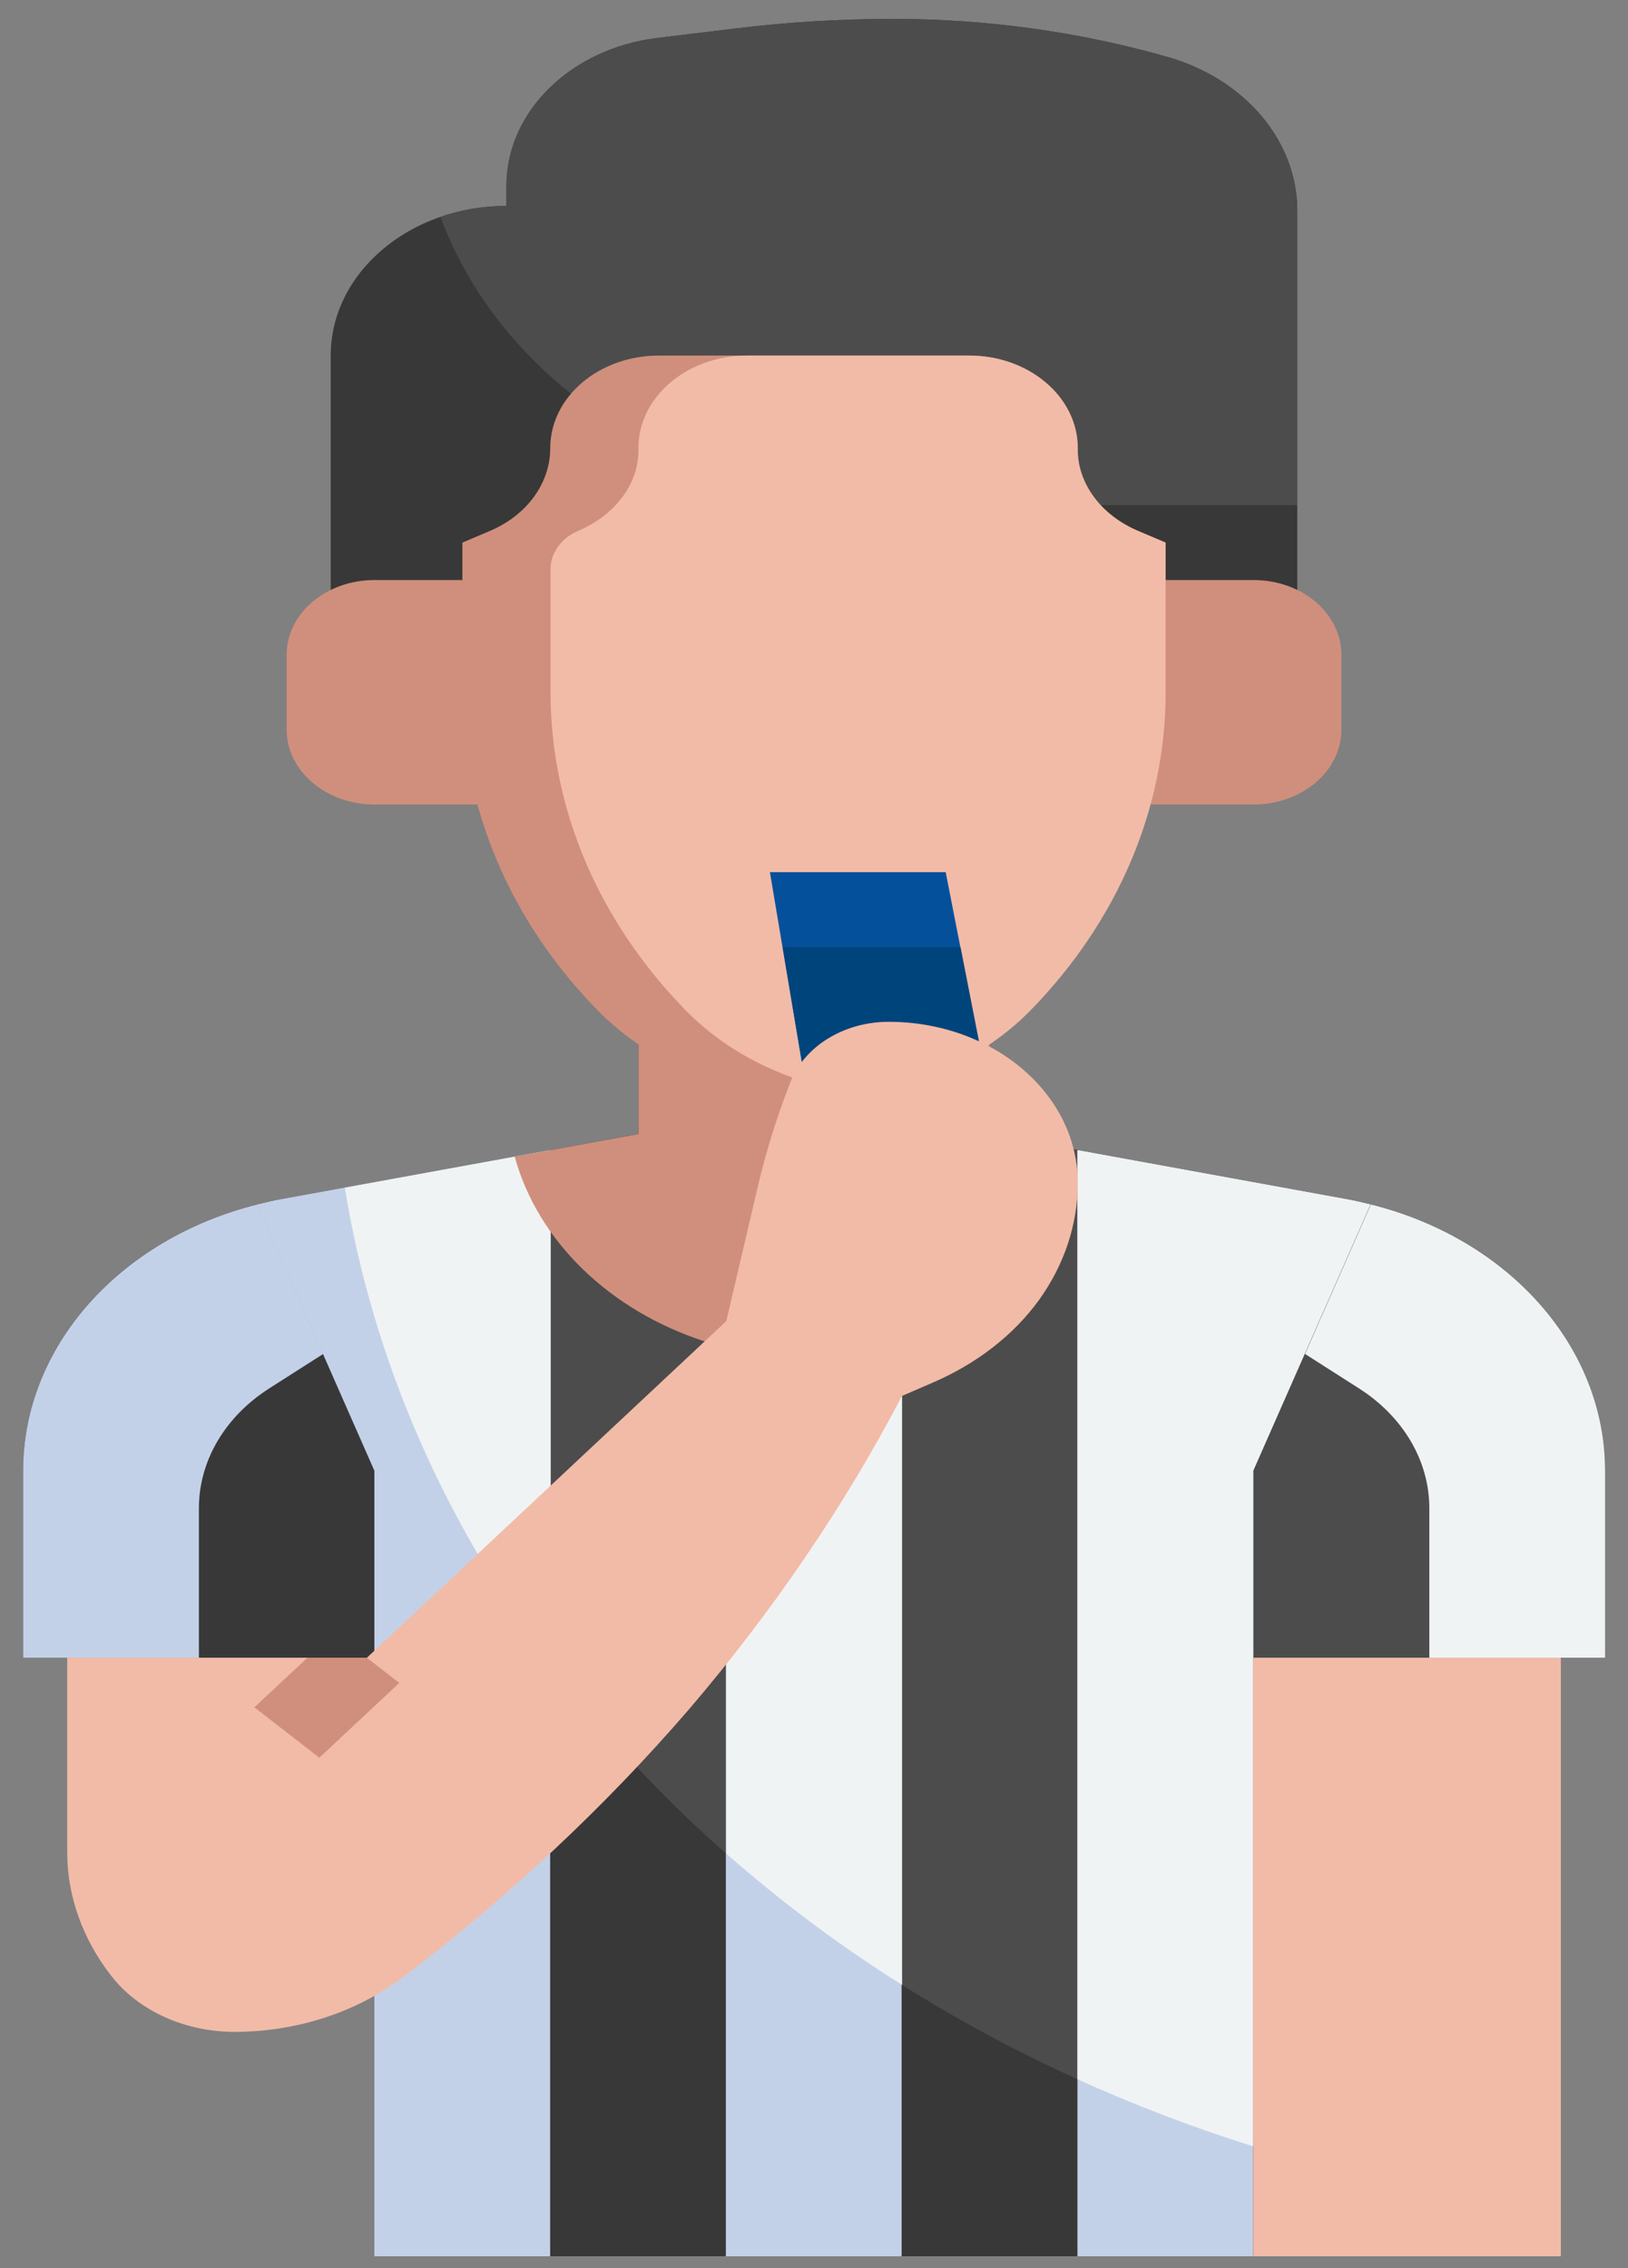 <svg width="28" height="39" viewBox="0 0 28 39" fill="none" xmlns="http://www.w3.org/2000/svg">
<rect x="0" y="0" width="28" height="39" fill="#808080" stroke="none"/>
<g clip-path="url(#clip0_7019_3162)">
<path d="M17.023 17.832V19.5L23.169 20.621C25.755 21.092 27.603 23.038 27.603 25.289V28.505H21.558V38.797H6.444V28.505H0.398V25.289C0.398 23.038 2.246 21.092 4.832 20.621L10.978 19.5V17.832H17.023Z" fill="#383838"/>
<path d="M23.174 20.621L17.028 19.5V17.832H10.983V19.5L5.93 20.422C7.171 28.044 13.311 34.334 21.562 36.905V28.505H27.608V25.289C27.608 23.038 25.76 21.092 23.174 20.621Z" fill="#4C4C4C"/>
<path d="M4.827 20.621C4.689 20.646 4.555 20.678 4.422 20.71L6.439 25.289V28.505V38.797H9.462V19.776L4.827 20.621Z" fill="#C3D1E8"/>
<path d="M23.571 20.71C23.438 20.677 23.303 20.646 23.166 20.621L18.531 19.776V38.797H21.554V25.289L23.571 20.71Z" fill="#C3D1E8"/>
<path d="M12.484 17.832H15.507V38.797H12.484V17.832Z" fill="#C3D1E8"/>
<path d="M5.93 20.422C6.416 23.404 7.652 26.18 9.472 28.612V19.776L5.93 20.422Z" fill="#F0F3F4"/>
<path d="M23.571 20.71C23.438 20.677 23.303 20.646 23.166 20.621L18.531 19.776V35.753C19.502 36.192 20.51 36.58 21.554 36.906V25.289L23.571 20.71Z" fill="#F0F3F4"/>
<path d="M12.492 17.832V31.874C13.425 32.694 14.434 33.451 15.515 34.131V17.832H12.492Z" fill="#F0F3F4"/>
<path d="M21.555 28.505H26.845V38.797H21.555V28.505Z" fill="#F2BBA7"/>
<path d="M17.025 19.5V17.832H10.98V19.5L8.852 19.888C9.254 21.35 10.494 22.538 12.118 23.065L14.002 23.358L17.401 19.568L17.025 19.5Z" fill="#D08F7C"/>
<path d="M5.688 10.146V6.114C5.688 4.693 7.041 3.541 8.71 3.541V3.2C8.71 1.919 9.817 0.834 11.305 0.653L12.654 0.489C13.55 0.38 14.454 0.325 15.36 0.325C16.961 0.325 18.552 0.545 20.07 0.976C21.41 1.356 22.312 2.421 22.312 3.622V10.146" fill="#383838"/>
<path d="M20.07 0.976C18.551 0.545 16.96 0.325 15.359 0.325C14.453 0.325 13.55 0.38 12.653 0.489L11.304 0.653C9.815 0.834 8.709 1.919 8.709 3.2V3.541C8.308 3.541 7.927 3.611 7.578 3.732C8.636 6.604 11.787 8.687 15.51 8.687H22.311V3.622C22.311 2.421 21.408 1.356 20.07 0.976Z" fill="#4C4C4C"/>
<path d="M7.952 9.974H6.441C5.606 9.974 4.93 10.549 4.93 11.26V12.546C4.93 13.257 5.606 13.833 6.441 13.833H8.212" fill="#D08F7C"/>
<path d="M20.048 9.974H21.56C22.395 9.974 23.071 10.549 23.071 11.26V12.546C23.071 13.257 22.395 13.833 21.56 13.833H19.789" fill="#D08F7C"/>
<path d="M16.665 6.114C17.696 6.114 18.533 6.826 18.533 7.704C18.533 8.306 18.932 8.857 19.566 9.127L20.044 9.33V11.903C20.044 13.902 19.22 15.839 17.717 17.375C16.798 18.314 15.435 18.857 13.999 18.857C12.562 18.857 11.2 18.314 10.28 17.374C8.777 15.839 7.953 13.902 7.953 11.903V9.33L8.431 9.127C9.065 8.857 9.464 8.306 9.464 7.704C9.464 6.826 10.301 6.114 11.332 6.114H16.665Z" fill="#D08F7C"/>
<path d="M10.98 7.728C10.991 8.322 10.571 8.861 9.947 9.127C9.654 9.251 9.469 9.507 9.469 9.786V11.903C9.469 13.902 10.292 15.839 11.796 17.375C12.551 18.147 13.608 18.646 14.758 18.801C15.908 18.646 16.965 18.147 17.722 17.375C19.225 15.839 20.048 13.902 20.048 11.903V9.33L19.57 9.127C18.946 8.861 18.527 8.322 18.537 7.728C18.552 6.839 17.71 6.114 16.669 6.114H12.848C11.807 6.114 10.965 6.839 10.98 7.728Z" fill="#F2BBA7"/>
<path d="M13.789 18.259L13.242 14.997H16.265L16.835 17.907" fill="#05509B"/>
<path d="M13.792 18.259L16.837 17.907L16.519 16.284H13.461L13.792 18.259Z" fill="#00447C"/>
<path d="M18.537 20.336C18.537 21.07 18.295 21.764 17.864 22.362C17.426 22.961 16.799 23.449 16.036 23.777L15.514 24.003C14.517 25.907 13.285 27.714 11.849 29.393C10.406 31.065 8.758 32.609 6.93 33.998C6.129 34.603 5.101 34.938 4.035 34.938C3.181 34.938 2.38 34.577 1.912 33.973C1.421 33.342 1.156 32.603 1.156 31.85V28.505H6.31L12.492 22.716L13.028 20.426C13.172 19.809 13.361 19.204 13.595 18.606C13.837 17.988 14.517 17.57 15.287 17.57C16.376 17.57 17.388 18.033 17.993 18.805C18.348 19.256 18.537 19.79 18.537 20.336Z" fill="#F2BBA7"/>
<path d="M5.287 28.505L4.375 29.358L5.492 30.224L6.868 28.938L6.309 28.505H5.287Z" fill="#D08F7C"/>
<path d="M0.398 25.289V28.505H3.421V25.932C3.421 25.122 3.869 24.36 4.63 23.874L5.559 23.281L4.427 20.71C2.056 21.302 0.398 23.157 0.398 25.289Z" fill="#C3D1E8"/>
<path d="M23.577 20.71L22.445 23.281L23.374 23.874C24.135 24.36 24.583 25.122 24.583 25.932V28.505H27.606V25.289C27.606 23.157 25.949 21.302 23.577 20.71Z" fill="#F0F3F4"/>
</g>
<defs>
<clipPath id="clip0_7019_3162">
<rect width="28" height="39" fill="white"/>
</clipPath>
</defs>
</svg>
